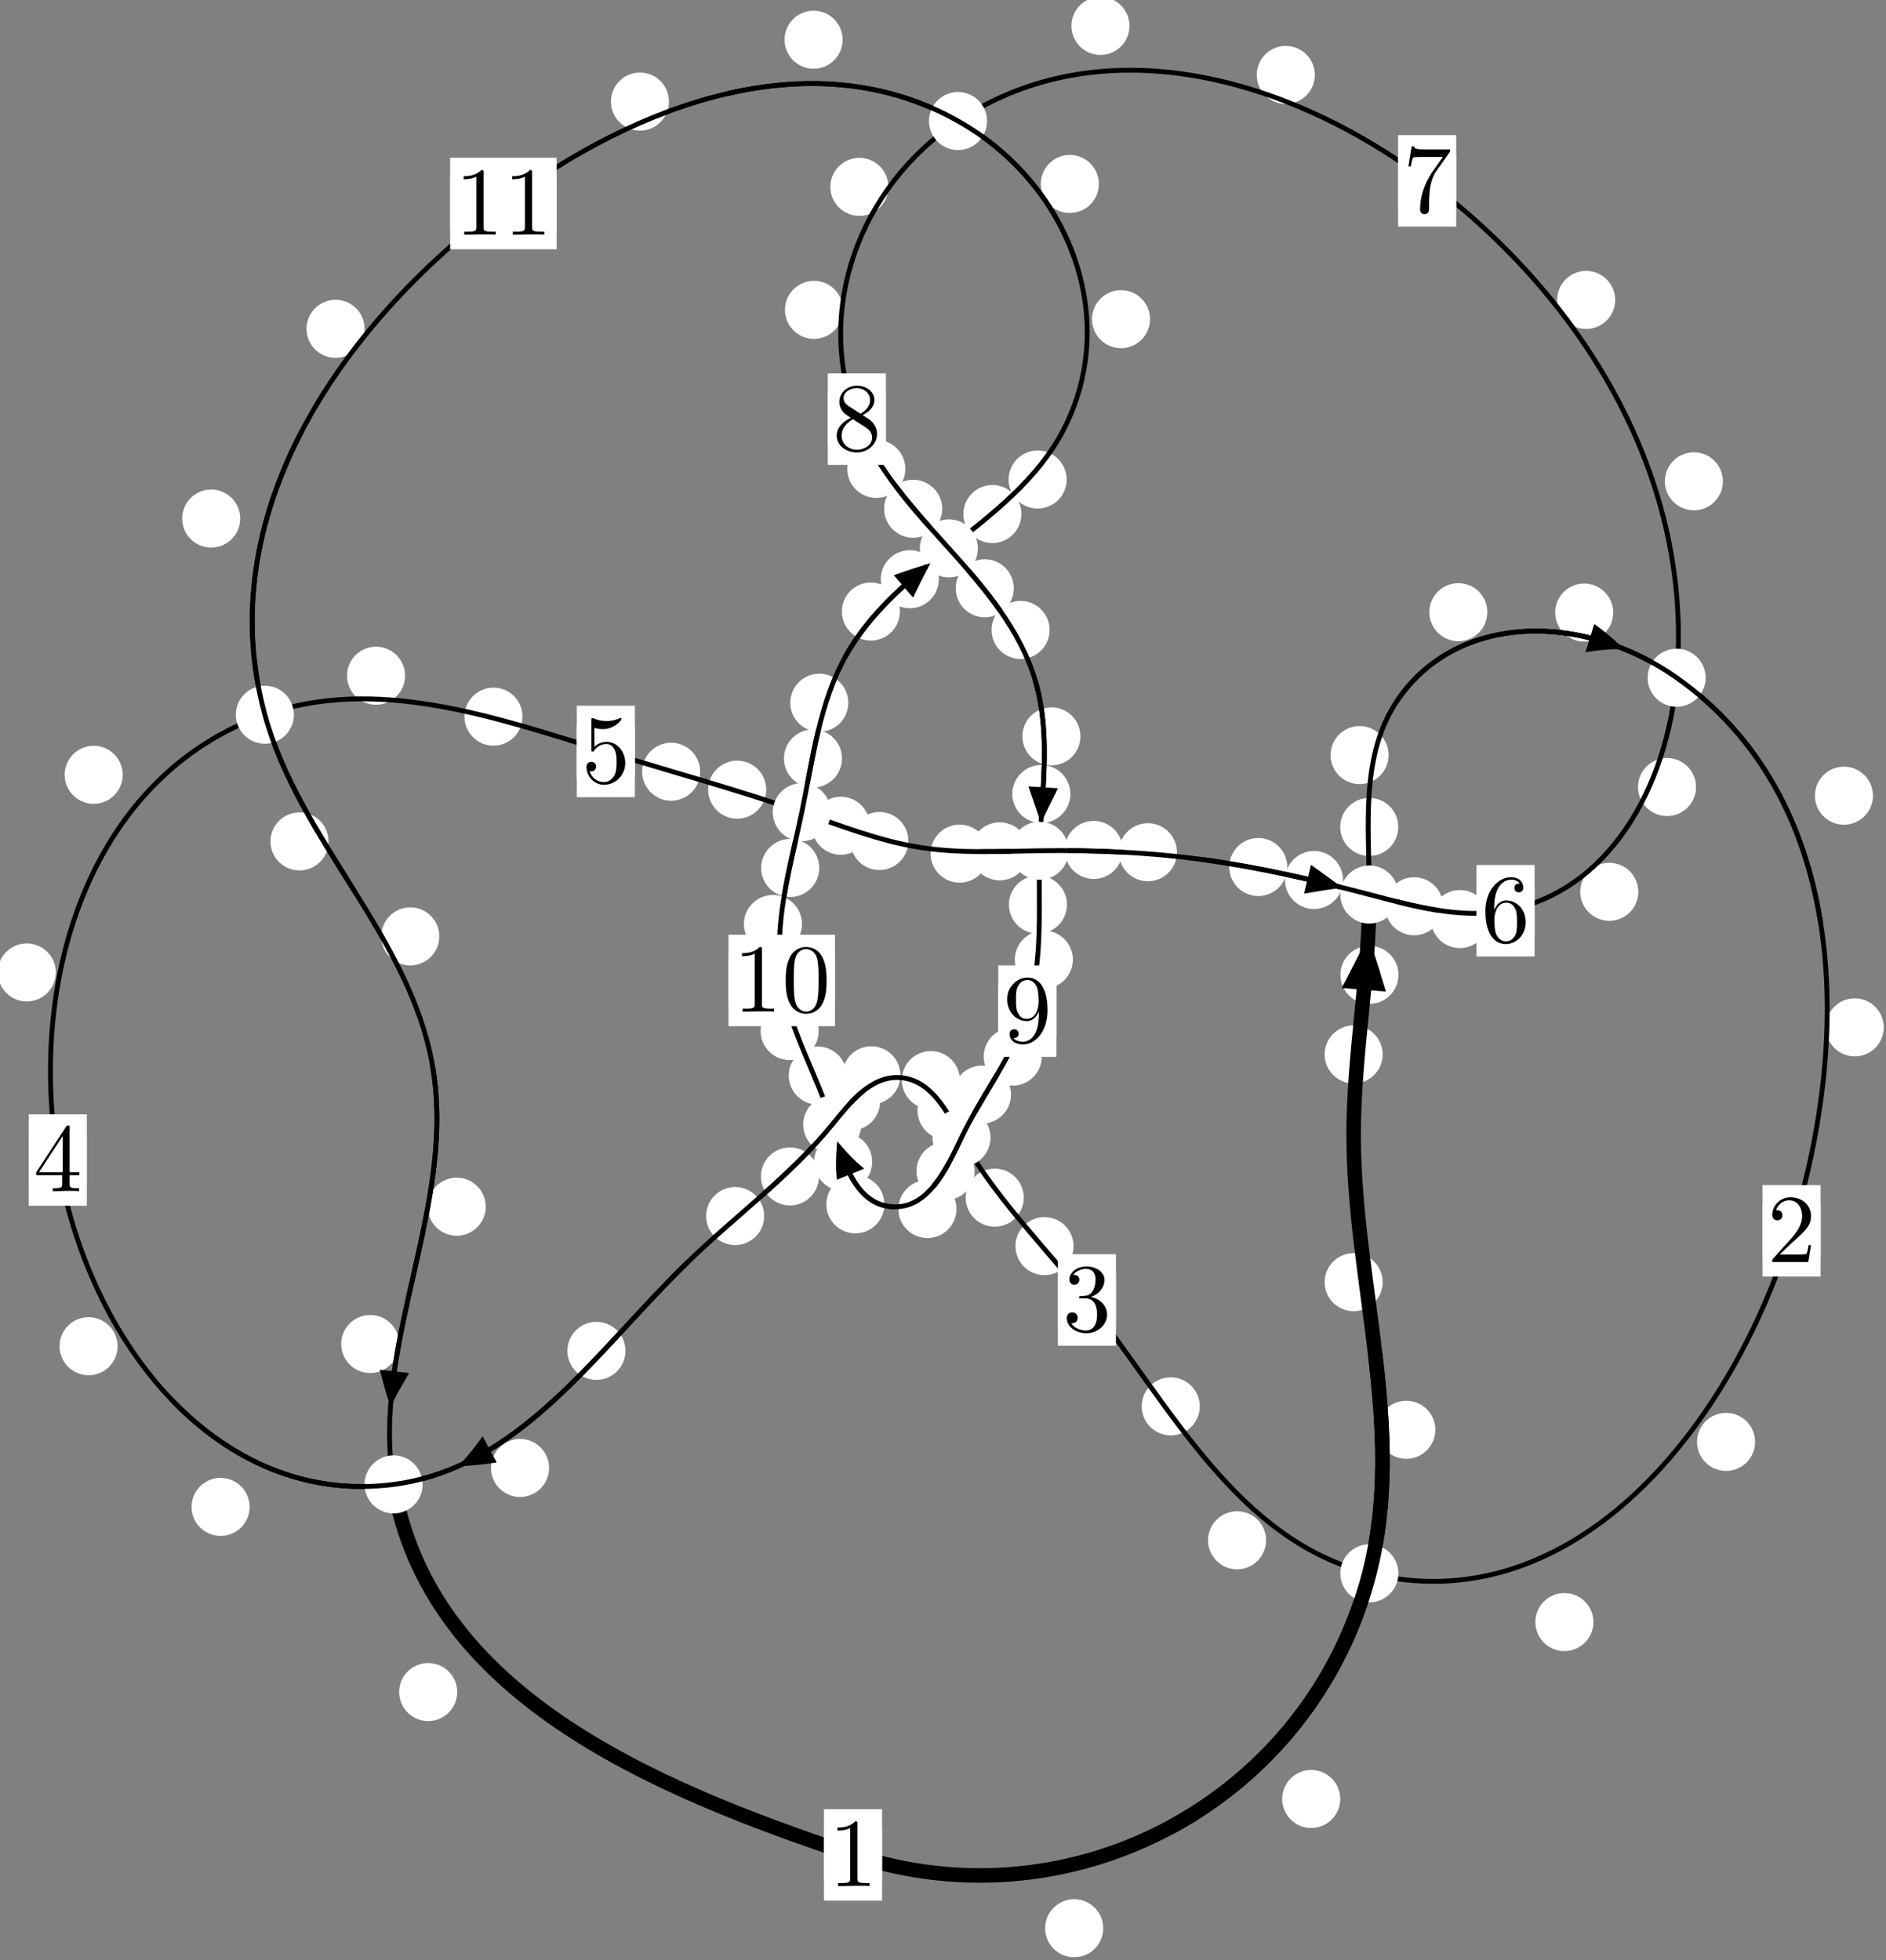 <?xml version="1.0"?>
<!-- Created by MetaPost 1.999 on 2021.07.06:0004 -->
<svg version="1.1" xmlns="http://www.w3.org/2000/svg" xmlns:xlink="http://www.w3.org/1999/xlink" width="194.201" height="201.85" viewBox="0 0 194.201 201.85">
<rect x="0" y="0" width="194.201" height="201.85" fill="#808080" stroke="none"/>
<!-- Original BoundingBox: -141.229645 -39.530258 52.970871 162.319595 -->
  <defs>
    <g transform="scale(0.01,0.01)" id="GLYPHcmr10_48">
      <path style="fill-rule: evenodd;" d="M460 -320C460 -400,455 -480,420 -554C374 -650,292 -666,250 -666C190 -666,117 -640,76 -547C44 -478,39 -400,39 -320C39 -245,43 -155,84 -79C127 2,200 22,249 22C303 22,379 1,423 -94C455 -163,460 -241,460 -320M249 -0C210 -0,151 -25,133 -121C122 -181,122 -273,122 -332C122 -396,122 -462,130 -516C149 -635,224 -644,249 -644C282 -644,348 -626,367 -527C377 -471,377 -395,377 -332C377 -257,377 -189,366 -125C351 -30,294 -0,249 -0"></path>
    </g>
    <g transform="scale(0.01,0.01)" id="GLYPHcmr10_49">
      <path style="fill-rule: evenodd;" d="M294 -640C294 -664,294 -666,271 -666C209 -602,121 -602,89 -602L89 -571C109 -571,168 -571,220 -597L220 -79C220 -43,217 -31,127 -31L95 -31L95 -0L257 -0L130 -3L217 -3L257 -3L297 -3L384 -3L419 -0L419 -31L387 -31C297 -31,294 -42,294 -79"></path>
    </g>
    <g transform="scale(0.01,0.01)" id="GLYPHcmr10_50">
      <path style="fill-rule: evenodd;" d="M127 -77L233 -180C389 -318,449 -372,449 -472C449 -586,359 -666,237 -666C124 -666,50 -574,50 -485C50 -429,100 -429,103 -429C120 -429,155 -441,155 -482C155 -508,137 -534,102 -534C94 -534,92 -534,89 -533C112 -598,166 -635,224 -635C315 -635,358 -554,358 -472C358 -392,308 -313,253 -251L61 -37C50 -26,50 -24,50 -0L421 -0L449 -174L424 -174C419 -144,412 -100,402 -85C395 -77,329 -77,307 -77"></path>
    </g>
    <g transform="scale(0.01,0.01)" id="GLYPHcmr10_51">
      <path style="fill-rule: evenodd;" d="M290 -352C372 -379,430 -449,430 -528C430 -610,342 -666,246 -666C145 -666,69 -606,69 -530C69 -497,91 -478,120 -478C151 -478,171 -500,171 -529C171 -579,124 -579,109 -579C140 -628,206 -641,242 -641C283 -641,338 -619,338 -529C338 -517,336 -459,310 -415C280 -367,246 -364,221 -363C213 -362,189 -360,182 -360C174 -359,167 -358,167 -348C167 -337,174 -337,191 -337L235 -337C317 -337,354 -269,354 -171C354 -35,285 -6,241 -6C198 -6,123 -23,88 -82C123 -77,154 -99,154 -137C154 -173,127 -193,98 -193C74 -193,42 -179,42 -135C42 -44,135 22,244 22C366 22,457 -69,457 -171C457 -253,394 -331,290 -352"></path>
    </g>
    <g transform="scale(0.01,0.01)" id="GLYPHcmr10_52">
      <path style="fill-rule: evenodd;" d="M294 -165L294 -78C294 -42,292 -31,218 -31L197 -31L197 -0L332 -0L238 -3L290 -3L332 -3L374 -3L427 -3L468 -0L468 -31L447 -31C373 -31,371 -42,371 -78L371 -165L471 -165L471 -196L371 -196L371 -651C371 -671,371 -677,355 -677C346 -677,343 -677,335 -665L28 -196L28 -165M300 -196L56 -196L300 -569"></path>
    </g>
    <g transform="scale(0.01,0.01)" id="GLYPHcmr10_53">
      <path style="fill-rule: evenodd;" d="M449 -201C449 -320,367 -420,259 -420C211 -420,168 -404,132 -369L132 -564C152 -558,185 -551,217 -551C340 -551,410 -642,410 -655C410 -661,407 -666,400 -666C399 -666,397 -666,392 -663C372 -654,323 -634,256 -634C216 -634,170 -641,123 -662C115 -665,113 -665,111 -665C101 -665,101 -657,101 -641L101 -345C101 -327,101 -319,115 -319C122 -319,124 -322,128 -328C139 -344,176 -398,257 -398C309 -398,334 -352,342 -334C358 -297,360 -258,360 -208C360 -173,360 -113,336 -71C312 -32,275 -6,229 -6C156 -6,99 -59,82 -118C85 -117,88 -116,99 -116C132 -116,149 -141,149 -165C149 -189,132 -214,99 -214C85 -214,50 -207,50 -161C50 -75,119 22,231 22C347 22,449 -74,449 -201"></path>
    </g>
    <g transform="scale(0.01,0.01)" id="GLYPHcmr10_54">
      <path style="fill-rule: evenodd;" d="M132 -328L132 -352C132 -605,256 -641,307 -641C331 -641,373 -635,395 -601C380 -601,340 -601,340 -556C340 -525,364 -510,386 -510C402 -510,432 -519,432 -558C432 -618,388 -666,305 -666C177 -666,42 -537,42 -316C42 -49,158 22,251 22C362 22,457 -72,457 -204C457 -331,368 -427,257 -427C189 -427,152 -376,132 -328M251 -6C188 -6,158 -66,152 -81C134 -128,134 -208,134 -226C134 -304,166 -404,256 -404C272 -404,318 -404,349 -342C367 -305,367 -254,367 -205C367 -157,367 -107,350 -71C320 -11,274 -6,251 -6"></path>
    </g>
    <g transform="scale(0.01,0.01)" id="GLYPHcmr10_55">
      <path style="fill-rule: evenodd;" d="M476 -609C485 -621,485 -623,485 -644L242 -644C120 -644,118 -657,114 -676L89 -676L56 -470L81 -470C84 -486,93 -549,106 -561C113 -567,191 -567,204 -567L411 -567C400 -551,321 -442,299 -409C209 -274,176 -135,176 -33C176 -23,176 22,222 22C268 22,268 -23,268 -33L268 -84C268 -139,271 -194,279 -248C283 -271,297 -357,341 -419"></path>
    </g>
    <g transform="scale(0.01,0.01)" id="GLYPHcmr10_56">
      <path style="fill-rule: evenodd;" d="M163 -457C117 -487,113 -521,113 -538C113 -599,178 -641,249 -641C322 -641,386 -589,386 -517C386 -460,347 -412,287 -377M309 -362C381 -399,430 -451,430 -517C430 -609,341 -666,250 -666C150 -666,69 -592,69 -499C69 -481,71 -436,113 -389C124 -377,161 -352,186 -335C128 -306,42 -250,42 -151C42 -45,144 22,249 22C362 22,457 -61,457 -168C457 -204,446 -249,408 -291C389 -312,373 -322,309 -362M209 -320L332 -242C360 -223,407 -193,407 -132C407 -58,332 -6,250 -6C164 -6,92 -68,92 -151C92 -209,124 -273,209 -320"></path>
    </g>
    <g transform="scale(0.01,0.01)" id="GLYPHcmr10_57">
      <path style="fill-rule: evenodd;" d="M367 -318L367 -286C367 -52,263 -6,205 -6C188 -6,134 -8,107 -42C151 -42,159 -71,159 -88C159 -119,135 -134,113 -134C97 -134,67 -125,67 -86C67 -19,121 22,206 22C335 22,457 -114,457 -329C457 -598,342 -666,253 -666C198 -666,149 -648,106 -603C65 -558,42 -516,42 -441C42 -316,130 -218,242 -218C303 -218,344 -260,367 -318M243 -241C227 -241,181 -241,150 -304C132 -341,132 -391,132 -440C132 -494,132 -541,153 -578C180 -628,218 -641,253 -641C299 -641,332 -607,349 -562C361 -530,365 -467,365 -421C365 -338,331 -241,243 -241"></path>
    </g>
  </defs>
  <path d="M113.597 198.542C113.597 197.749,113.282 196.989,112.721 196.428C112.161 195.868,111.401 195.553,110.608 195.553C109.815 195.553,109.055 195.868,108.495 196.428C107.934 196.989,107.619 197.749,107.619 198.542C107.619 199.334,107.934 200.094,108.495 200.655C109.055 201.215,109.815 201.53,110.608 201.53C111.401 201.53,112.161 201.215,112.721 200.655C113.282 200.094,113.597 199.334,113.597 198.542Z" style="fill: rgb(100%,100%,100%);stroke: none;"></path>
  <path d="M90.825 190.989C90.825 190.196,90.51 189.436,89.949 188.875C89.389 188.315,88.629 188,87.836 188C87.043 188,86.283 188.315,85.723 188.875C85.162 189.436,84.847 190.196,84.847 190.989C84.847 191.781,85.162 192.542,85.723 193.102C86.283 193.663,87.043 193.978,87.836 193.978C88.629 193.978,89.389 193.663,89.949 193.102C90.51 192.542,90.825 191.781,90.825 190.989Z" style="fill: rgb(100%,100%,100%);stroke: none;"></path>
  <path d="M147.797 147.218C147.797 146.425,147.482 145.665,146.921 145.105C146.361 144.544,145.601 144.229,144.808 144.229C144.015 144.229,143.255 144.544,142.695 145.105C142.134 145.665,141.819 146.425,141.819 147.218C141.819 148.011,142.134 148.771,142.695 149.331C143.255 149.892,144.015 150.207,144.808 150.207C145.601 150.207,146.361 149.892,146.921 149.331C147.482 148.771,147.797 148.011,147.797 147.218Z" style="fill: rgb(100%,100%,100%);stroke: none;"></path>
  <path d="M138.003 185.233C138.003 184.441,137.689 183.68,137.128 183.12C136.568 182.559,135.807 182.245,135.015 182.245C134.222 182.245,133.462 182.559,132.901 183.12C132.341 183.68,132.026 184.441,132.026 185.233C132.026 186.026,132.341 186.786,132.901 187.347C133.462 187.907,134.222 188.222,135.015 188.222C135.807 188.222,136.568 187.907,137.128 187.347C137.689 186.786,138.003 186.026,138.003 185.233Z" style="fill: rgb(100%,100%,100%);stroke: none;"></path>
  <path d="M142.372 108.57C142.372 107.778,142.057 107.018,141.496 106.457C140.936 105.897,140.176 105.582,139.383 105.582C138.59 105.582,137.83 105.897,137.27 106.457C136.709 107.018,136.394 107.778,136.394 108.57C136.394 109.363,136.709 110.123,137.27 110.684C137.83 111.244,138.59 111.559,139.383 111.559C140.176 111.559,140.936 111.244,141.496 110.684C142.057 110.123,142.372 109.363,142.372 108.57Z" style="fill: rgb(100%,100%,100%);stroke: none;"></path>
  <path d="M142.374 132.02C142.374 131.228,142.059 130.468,141.499 129.907C140.938 129.347,140.178 129.032,139.385 129.032C138.593 129.032,137.832 129.347,137.272 129.907C136.711 130.468,136.397 131.228,136.397 132.02C136.397 132.813,136.711 133.573,137.272 134.134C137.832 134.694,138.593 135.009,139.385 135.009C140.178 135.009,140.938 134.694,141.499 134.134C142.059 133.573,142.374 132.813,142.374 132.02Z" style="fill: rgb(100%,100%,100%);stroke: none;"></path>
  <path d="M143.981 85.146C143.981 84.354,143.666 83.593,143.105 83.033C142.545 82.472,141.785 82.158,140.992 82.158C140.199 82.158,139.439 82.472,138.879 83.033C138.318 83.593,138.003 84.354,138.003 85.146C138.003 85.939,138.318 86.699,138.879 87.26C139.439 87.82,140.199 88.135,140.992 88.135C141.785 88.135,142.545 87.82,143.105 87.26C143.666 86.699,143.981 85.939,143.981 85.146Z" style="fill: rgb(100%,100%,100%);stroke: none;"></path>
  <path d="M143.998 100.378C143.998 99.585,143.683 98.825,143.123 98.264C142.562 97.704,141.802 97.389,141.009 97.389C140.217 97.389,139.457 97.704,138.896 98.264C138.336 98.825,138.021 99.585,138.021 100.378C138.021 101.17,138.336 101.931,138.896 102.491C139.457 103.052,140.217 103.367,141.009 103.367C141.802 103.367,142.562 103.052,143.123 102.491C143.683 101.931,143.998 101.17,143.998 100.378Z" style="fill: rgb(100%,100%,100%);stroke: none;"></path>
  <path d="M153.154 63.033C153.154 62.24,152.839 61.48,152.279 60.919C151.718 60.359,150.958 60.044,150.165 60.044C149.373 60.044,148.613 60.359,148.052 60.919C147.492 61.48,147.177 62.24,147.177 63.033C147.177 63.825,147.492 64.585,148.052 65.146C148.613 65.706,149.373 66.021,150.165 66.021C150.958 66.021,151.718 65.706,152.279 65.146C152.839 64.585,153.154 63.825,153.154 63.033Z" style="fill: rgb(100%,100%,100%);stroke: none;"></path>
  <path d="M142.985 77.746C142.985 76.954,142.67 76.194,142.11 75.633C141.549 75.073,140.789 74.758,139.996 74.758C139.204 74.758,138.443 75.073,137.883 75.633C137.322 76.194,137.008 76.954,137.008 77.746C137.008 78.539,137.322 79.299,137.883 79.86C138.443 80.42,139.204 80.735,139.996 80.735C140.789 80.735,141.549 80.42,142.11 79.86C142.67 79.299,142.985 78.539,142.985 77.746Z" style="fill: rgb(100%,100%,100%);stroke: none;"></path>
  <path d="M192.858 81.93C192.858 81.138,192.543 80.377,191.983 79.817C191.422 79.256,190.662 78.941,189.869 78.941C189.077 78.941,188.316 79.256,187.756 79.817C187.196 80.377,186.881 81.138,186.881 81.93C186.881 82.723,187.196 83.483,187.756 84.044C188.316 84.604,189.077 84.919,189.869 84.919C190.662 84.919,191.422 84.604,191.983 84.044C192.543 83.483,192.858 82.723,192.858 81.93Z" style="fill: rgb(100%,100%,100%);stroke: none;"></path>
  <path d="M166.112 63.072C166.112 62.28,165.798 61.519,165.237 60.959C164.677 60.398,163.916 60.083,163.124 60.083C162.331 60.083,161.571 60.398,161.01 60.959C160.45 61.519,160.135 62.28,160.135 63.072C160.135 63.865,160.45 64.625,161.01 65.186C161.571 65.746,162.331 66.061,163.124 66.061C163.916 66.061,164.677 65.746,165.237 65.186C165.798 64.625,166.112 63.865,166.112 63.072Z" style="fill: rgb(100%,100%,100%);stroke: none;"></path>
  <path d="M180.721 148.467C180.721 147.674,180.406 146.914,179.845 146.354C179.285 145.793,178.525 145.478,177.732 145.478C176.939 145.478,176.179 145.793,175.619 146.354C175.058 146.914,174.743 147.674,174.743 148.467C174.743 149.26,175.058 150.02,175.619 150.58C176.179 151.141,176.939 151.456,177.732 151.456C178.525 151.456,179.285 151.141,179.845 150.58C180.406 150.02,180.721 149.26,180.721 148.467Z" style="fill: rgb(100%,100%,100%);stroke: none;"></path>
  <path d="M193.971 105.782C193.971 104.99,193.656 104.23,193.095 103.669C192.535 103.109,191.775 102.794,190.982 102.794C190.189 102.794,189.429 103.109,188.869 103.669C188.308 104.23,187.993 104.99,187.993 105.782C187.993 106.575,188.308 107.335,188.869 107.896C189.429 108.456,190.189 108.771,190.982 108.771C191.775 108.771,192.535 108.456,193.095 107.896C193.656 107.335,193.971 106.575,193.971 105.782Z" style="fill: rgb(100%,100%,100%);stroke: none;"></path>
  <path d="M130.37 158.597C130.37 157.804,130.055 157.044,129.495 156.483C128.934 155.923,128.174 155.608,127.381 155.608C126.589 155.608,125.829 155.923,125.268 156.483C124.708 157.044,124.393 157.804,124.393 158.597C124.393 159.389,124.708 160.15,125.268 160.71C125.829 161.271,126.589 161.586,127.381 161.586C128.174 161.586,128.934 161.271,129.495 160.71C130.055 160.15,130.37 159.389,130.37 158.597Z" style="fill: rgb(100%,100%,100%);stroke: none;"></path>
  <path d="M164.073 167.019C164.073 166.226,163.758 165.466,163.198 164.906C162.637 164.345,161.877 164.03,161.084 164.03C160.292 164.03,159.531 164.345,158.971 164.906C158.411 165.466,158.096 166.226,158.096 167.019C158.096 167.812,158.411 168.572,158.971 169.132C159.531 169.693,160.292 170.008,161.084 170.008C161.877 170.008,162.637 169.693,163.198 169.132C163.758 168.572,164.073 167.812,164.073 167.019Z" style="fill: rgb(100%,100%,100%);stroke: none;"></path>
  <path d="M110.54 128.308C110.54 127.515,110.225 126.755,109.665 126.195C109.104 125.634,108.344 125.319,107.552 125.319C106.759 125.319,105.999 125.634,105.438 126.195C104.878 126.755,104.563 127.515,104.563 128.308C104.563 129.101,104.878 129.861,105.438 130.421C105.999 130.982,106.759 131.297,107.552 131.297C108.344 131.297,109.104 130.982,109.665 130.421C110.225 129.861,110.54 129.101,110.54 128.308Z" style="fill: rgb(100%,100%,100%);stroke: none;"></path>
  <path d="M123.54 144.807C123.54 144.014,123.225 143.254,122.664 142.694C122.104 142.133,121.344 141.818,120.551 141.818C119.758 141.818,118.998 142.133,118.438 142.694C117.877 143.254,117.562 144.014,117.562 144.807C117.562 145.6,117.877 146.36,118.438 146.92C118.998 147.481,119.758 147.796,120.551 147.796C121.344 147.796,122.104 147.481,122.664 146.92C123.225 146.36,123.54 145.6,123.54 144.807Z" style="fill: rgb(100%,100%,100%);stroke: none;"></path>
  <path d="M100.456 114.358C100.456 113.566,100.141 112.806,99.581 112.245C99.02 111.685,98.26 111.37,97.467 111.37C96.675 111.37,95.915 111.685,95.354 112.245C94.794 112.806,94.479 113.566,94.479 114.358C94.479 115.151,94.794 115.911,95.354 116.472C95.915 117.032,96.675 117.347,97.467 117.347C98.26 117.347,99.02 117.032,99.581 116.472C100.141 115.911,100.456 115.151,100.456 114.358Z" style="fill: rgb(100%,100%,100%);stroke: none;"></path>
  <path d="M105.415 123.318C105.415 122.525,105.1 121.765,104.539 121.205C103.979 120.644,103.219 120.329,102.426 120.329C101.633 120.329,100.873 120.644,100.313 121.205C99.752 121.765,99.437 122.525,99.437 123.318C99.437 124.111,99.752 124.871,100.313 125.432C100.873 125.992,101.633 126.307,102.426 126.307C103.219 126.307,103.979 125.992,104.539 125.432C105.1 124.871,105.415 124.111,105.415 123.318Z" style="fill: rgb(100%,100%,100%);stroke: none;"></path>
  <path d="M92.713 110.72C92.713 109.928,92.398 109.167,91.838 108.607C91.277 108.047,90.517 107.732,89.724 107.732C88.932 107.732,88.172 108.047,87.611 108.607C87.051 109.167,86.736 109.928,86.736 110.72C86.736 111.513,87.051 112.273,87.611 112.834C88.172 113.394,88.932 113.709,89.724 113.709C90.517 113.709,91.277 113.394,91.838 112.834C92.398 112.273,92.713 111.513,92.713 110.72Z" style="fill: rgb(100%,100%,100%);stroke: none;"></path>
  <path d="M98.839 111.214C98.839 110.421,98.524 109.661,97.963 109.101C97.403 108.54,96.643 108.225,95.85 108.225C95.057 108.225,94.297 108.54,93.737 109.101C93.176 109.661,92.861 110.421,92.861 111.214C92.861 112.007,93.176 112.767,93.737 113.327C94.297 113.888,95.057 114.203,95.85 114.203C96.643 114.203,97.403 113.888,97.963 113.327C98.524 112.767,98.839 112.007,98.839 111.214Z" style="fill: rgb(100%,100%,100%);stroke: none;"></path>
  <path d="M84.33 121.132C84.33 120.34,84.015 119.579,83.454 119.019C82.894 118.458,82.134 118.143,81.341 118.143C80.548 118.143,79.788 118.458,79.228 119.019C78.667 119.579,78.352 120.34,78.352 121.132C78.352 121.925,78.667 122.685,79.228 123.246C79.788 123.806,80.548 124.121,81.341 124.121C82.134 124.121,82.894 123.806,83.454 123.246C84.015 122.685,84.33 121.925,84.33 121.132Z" style="fill: rgb(100%,100%,100%);stroke: none;"></path>
  <path d="M90.622 113.411C90.622 112.619,90.307 111.858,89.747 111.298C89.186 110.737,88.426 110.423,87.633 110.423C86.841 110.423,86.081 110.737,85.52 111.298C84.96 111.858,84.645 112.619,84.645 113.411C84.645 114.204,84.96 114.964,85.52 115.525C86.081 116.085,86.841 116.4,87.633 116.4C88.426 116.4,89.186 116.085,89.747 115.525C90.307 114.964,90.622 114.204,90.622 113.411Z" style="fill: rgb(100%,100%,100%);stroke: none;"></path>
  <path d="M64.403 139.094C64.403 138.301,64.088 137.541,63.527 136.98C62.967 136.42,62.207 136.105,61.414 136.105C60.621 136.105,59.861 136.42,59.301 136.98C58.74 137.541,58.425 138.301,58.425 139.094C58.425 139.886,58.74 140.646,59.301 141.207C59.861 141.767,60.621 142.082,61.414 142.082C62.207 142.082,62.967 141.767,63.527 141.207C64.088 140.646,64.403 139.886,64.403 139.094Z" style="fill: rgb(100%,100%,100%);stroke: none;"></path>
  <path d="M78.688 125.211C78.688 124.419,78.373 123.659,77.813 123.098C77.252 122.538,76.492 122.223,75.699 122.223C74.907 122.223,74.146 122.538,73.586 123.098C73.025 123.659,72.711 124.419,72.711 125.211C72.711 126.004,73.025 126.764,73.586 127.325C74.146 127.885,74.907 128.2,75.699 128.2C76.492 128.2,77.252 127.885,77.813 127.325C78.373 126.764,78.688 126.004,78.688 125.211Z" style="fill: rgb(100%,100%,100%);stroke: none;"></path>
  <path d="M25.702 155.16C25.702 154.368,25.387 153.608,24.827 153.047C24.266 152.487,23.506 152.172,22.714 152.172C21.921 152.172,21.161 152.487,20.6 153.047C20.04 153.608,19.725 154.368,19.725 155.16C19.725 155.953,20.04 156.713,20.6 157.274C21.161 157.834,21.921 158.149,22.714 158.149C23.506 158.149,24.266 157.834,24.827 157.274C25.387 156.713,25.702 155.953,25.702 155.16Z" style="fill: rgb(100%,100%,100%);stroke: none;"></path>
  <path d="M56.538 151.152C56.538 150.36,56.224 149.599,55.663 149.039C55.103 148.478,54.342 148.164,53.55 148.164C52.757 148.164,51.997 148.478,51.436 149.039C50.876 149.599,50.561 150.36,50.561 151.152C50.561 151.945,50.876 152.705,51.436 153.266C51.997 153.826,52.757 154.141,53.55 154.141C54.342 154.141,55.103 153.826,55.663 153.266C56.224 152.705,56.538 151.945,56.538 151.152Z" style="fill: rgb(100%,100%,100%);stroke: none;"></path>
  <path d="M5.748 100.13C5.748 99.337,5.433 98.577,4.872 98.016C4.312 97.456,3.552 97.141,2.759 97.141C1.966 97.141,1.206 97.456,0.646 98.016C0.085 98.577,-0.23 99.337,-0.23 100.13C-0.23 100.922,0.085 101.682,0.646 102.243C1.206 102.803,1.966 103.118,2.759 103.118C3.552 103.118,4.312 102.803,4.872 102.243C5.433 101.682,5.748 100.922,5.748 100.13Z" style="fill: rgb(100%,100%,100%);stroke: none;"></path>
  <path d="M12.109 138.616C12.109 137.823,11.794 137.063,11.233 136.503C10.673 135.942,9.913 135.627,9.12 135.627C8.327 135.627,7.567 135.942,7.007 136.503C6.446 137.063,6.131 137.823,6.131 138.616C6.131 139.409,6.446 140.169,7.007 140.729C7.567 141.29,8.327 141.605,9.12 141.605C9.913 141.605,10.673 141.29,11.233 140.729C11.794 140.169,12.109 139.409,12.109 138.616Z" style="fill: rgb(100%,100%,100%);stroke: none;"></path>
  <path d="M41.709 69.576C41.709 68.783,41.394 68.023,40.834 67.463C40.273 66.902,39.513 66.587,38.721 66.587C37.928 66.587,37.168 66.902,36.607 67.463C36.047 68.023,35.732 68.783,35.732 69.576C35.732 70.369,36.047 71.129,36.607 71.689C37.168 72.25,37.928 72.565,38.721 72.565C39.513 72.565,40.273 72.25,40.834 71.689C41.394 71.129,41.709 70.369,41.709 69.576Z" style="fill: rgb(100%,100%,100%);stroke: none;"></path>
  <path d="M12.633 79.778C12.633 78.985,12.318 78.225,11.758 77.665C11.197 77.104,10.437 76.789,9.645 76.789C8.852 76.789,8.092 77.104,7.531 77.665C6.971 78.225,6.656 78.985,6.656 79.778C6.656 80.571,6.971 81.331,7.531 81.891C8.092 82.452,8.852 82.767,9.645 82.767C10.437 82.767,11.197 82.452,11.758 81.891C12.318 81.331,12.633 80.571,12.633 79.778Z" style="fill: rgb(100%,100%,100%);stroke: none;"></path>
  <path d="M72.096 79.46C72.096 78.668,71.781 77.908,71.221 77.347C70.66 76.787,69.9 76.472,69.108 76.472C68.315 76.472,67.555 76.787,66.994 77.347C66.434 77.908,66.119 78.668,66.119 79.46C66.119 80.253,66.434 81.013,66.994 81.574C67.555 82.134,68.315 82.449,69.108 82.449C69.9 82.449,70.66 82.134,71.221 81.574C71.781 81.013,72.096 80.253,72.096 79.46Z" style="fill: rgb(100%,100%,100%);stroke: none;"></path>
  <path d="M53.801 73.79C53.801 72.997,53.486 72.237,52.926 71.677C52.365 71.116,51.605 70.801,50.812 70.801C50.02 70.801,49.26 71.116,48.699 71.677C48.139 72.237,47.824 72.997,47.824 73.79C47.824 74.583,48.139 75.343,48.699 75.903C49.26 76.464,50.02 76.779,50.812 76.779C51.605 76.779,52.365 76.464,52.926 75.903C53.486 75.343,53.801 74.583,53.801 73.79Z" style="fill: rgb(100%,100%,100%);stroke: none;"></path>
  <path d="M89.562 85.025C89.562 84.232,89.247 83.472,88.687 82.912C88.126 82.351,87.366 82.036,86.573 82.036C85.781 82.036,85.021 82.351,84.46 82.912C83.9 83.472,83.585 84.232,83.585 85.025C83.585 85.818,83.9 86.578,84.46 87.138C85.021 87.699,85.781 88.014,86.573 88.014C87.366 88.014,88.126 87.699,88.687 87.138C89.247 86.578,89.562 85.818,89.562 85.025Z" style="fill: rgb(100%,100%,100%);stroke: none;"></path>
  <path d="M78.898 81.311C78.898 80.519,78.583 79.758,78.022 79.198C77.462 78.637,76.702 78.322,75.909 78.322C75.116 78.322,74.356 78.637,73.796 79.198C73.235 79.758,72.92 80.519,72.92 81.311C72.92 82.104,73.235 82.864,73.796 83.425C74.356 83.985,75.116 84.3,75.909 84.3C76.702 84.3,77.462 83.985,78.022 83.425C78.583 82.864,78.898 82.104,78.898 81.311Z" style="fill: rgb(100%,100%,100%);stroke: none;"></path>
  <path d="M101.802 87.896C101.802 87.103,101.487 86.343,100.926 85.782C100.366 85.222,99.606 84.907,98.813 84.907C98.02 84.907,97.26 85.222,96.7 85.782C96.139 86.343,95.824 87.103,95.824 87.896C95.824 88.688,96.139 89.448,96.7 90.009C97.26 90.569,98.02 90.884,98.813 90.884C99.606 90.884,100.366 90.569,100.926 90.009C101.487 89.448,101.802 88.688,101.802 87.896Z" style="fill: rgb(100%,100%,100%);stroke: none;"></path>
  <path d="M93.54 86.596C93.54 85.803,93.225 85.043,92.665 84.483C92.104 83.922,91.344 83.607,90.551 83.607C89.759 83.607,88.999 83.922,88.438 84.483C87.878 85.043,87.563 85.803,87.563 86.596C87.563 87.389,87.878 88.149,88.438 88.709C88.999 89.27,89.759 89.585,90.551 89.585C91.344 89.585,92.104 89.27,92.665 88.709C93.225 88.149,93.54 87.389,93.54 86.596Z" style="fill: rgb(100%,100%,100%);stroke: none;"></path>
  <path d="M115.61 87.514C115.61 86.721,115.295 85.961,114.734 85.401C114.174 84.84,113.414 84.525,112.621 84.525C111.828 84.525,111.068 84.84,110.508 85.401C109.947 85.961,109.632 86.721,109.632 87.514C109.632 88.307,109.947 89.067,110.508 89.627C111.068 90.188,111.828 90.503,112.621 90.503C113.414 90.503,114.174 90.188,114.734 89.627C115.295 89.067,115.61 88.307,115.61 87.514Z" style="fill: rgb(100%,100%,100%);stroke: none;"></path>
  <path d="M105.928 87.66C105.928 86.868,105.613 86.108,105.053 85.547C104.492 84.987,103.732 84.672,102.939 84.672C102.147 84.672,101.387 84.987,100.826 85.547C100.266 86.108,99.951 86.868,99.951 87.66C99.951 88.453,100.266 89.213,100.826 89.774C101.387 90.334,102.147 90.649,102.939 90.649C103.732 90.649,104.492 90.334,105.053 89.774C105.613 89.213,105.928 88.453,105.928 87.66Z" style="fill: rgb(100%,100%,100%);stroke: none;"></path>
  <path d="M132.552 89.274C132.552 88.481,132.237 87.721,131.676 87.16C131.116 86.6,130.356 86.285,129.563 86.285C128.77 86.285,128.01 86.6,127.45 87.16C126.889 87.721,126.574 88.481,126.574 89.274C126.574 90.066,126.889 90.826,127.45 91.387C128.01 91.947,128.77 92.262,129.563 92.262C130.356 92.262,131.116 91.947,131.676 91.387C132.237 90.826,132.552 90.066,132.552 89.274Z" style="fill: rgb(100%,100%,100%);stroke: none;"></path>
  <path d="M121.189 87.752C121.189 86.959,120.874 86.199,120.313 85.639C119.753 85.078,118.993 84.763,118.2 84.763C117.407 84.763,116.647 85.078,116.087 85.639C115.526 86.199,115.211 86.959,115.211 87.752C115.211 88.545,115.526 89.305,116.087 89.865C116.647 90.426,117.407 90.741,118.2 90.741C118.993 90.741,119.753 90.426,120.313 89.865C120.874 89.305,121.189 88.545,121.189 87.752Z" style="fill: rgb(100%,100%,100%);stroke: none;"></path>
  <path d="M148.598 93.316C148.598 92.523,148.284 91.763,147.723 91.202C147.163 90.642,146.402 90.327,145.61 90.327C144.817 90.327,144.057 90.642,143.496 91.202C142.936 91.763,142.621 92.523,142.621 93.316C142.621 94.108,142.936 94.869,143.496 95.429C144.057 95.989,144.817 96.304,145.61 96.304C146.402 96.304,147.163 95.989,147.723 95.429C148.284 94.869,148.598 94.108,148.598 93.316Z" style="fill: rgb(100%,100%,100%);stroke: none;"></path>
  <path d="M138.294 90.611C138.294 89.818,137.979 89.058,137.418 88.497C136.858 87.937,136.098 87.622,135.305 87.622C134.512 87.622,133.752 87.937,133.192 88.497C132.631 89.058,132.316 89.818,132.316 90.611C132.316 91.403,132.631 92.163,133.192 92.724C133.752 93.284,134.512 93.599,135.305 93.599C136.098 93.599,136.858 93.284,137.418 92.724C137.979 92.163,138.294 91.403,138.294 90.611Z" style="fill: rgb(100%,100%,100%);stroke: none;"></path>
  <path d="M168.697 91.827C168.697 91.034,168.382 90.274,167.821 89.714C167.261 89.153,166.501 88.838,165.708 88.838C164.915 88.838,164.155 89.153,163.595 89.714C163.034 90.274,162.719 91.034,162.719 91.827C162.719 92.62,163.034 93.38,163.595 93.94C164.155 94.501,164.915 94.816,165.708 94.816C166.501 94.816,167.261 94.501,167.821 93.94C168.382 93.38,168.697 92.62,168.697 91.827Z" style="fill: rgb(100%,100%,100%);stroke: none;"></path>
  <path d="M153.312 94.632C153.312 93.839,152.997 93.079,152.437 92.519C151.876 91.958,151.116 91.643,150.323 91.643C149.531 91.643,148.771 91.958,148.21 92.519C147.65 93.079,147.335 93.839,147.335 94.632C147.335 95.425,147.65 96.185,148.21 96.745C148.771 97.306,149.531 97.621,150.323 97.621C151.116 97.621,151.876 97.306,152.437 96.745C152.997 96.185,153.312 95.425,153.312 94.632Z" style="fill: rgb(100%,100%,100%);stroke: none;"></path>
  <path d="M177.409 49.559C177.409 48.766,177.094 48.006,176.534 47.445C175.973 46.885,175.213 46.57,174.421 46.57C173.628 46.57,172.868 46.885,172.307 47.445C171.747 48.006,171.432 48.766,171.432 49.559C171.432 50.351,171.747 51.111,172.307 51.672C172.868 52.232,173.628 52.547,174.421 52.547C175.213 52.547,175.973 52.232,176.534 51.672C177.094 51.111,177.409 50.351,177.409 49.559Z" style="fill: rgb(100%,100%,100%);stroke: none;"></path>
  <path d="M174.642 81.038C174.642 80.245,174.327 79.485,173.767 78.925C173.206 78.364,172.446 78.049,171.653 78.049C170.861 78.049,170.1 78.364,169.54 78.925C168.979 79.485,168.664 80.245,168.664 81.038C168.664 81.831,168.979 82.591,169.54 83.151C170.1 83.712,170.861 84.027,171.653 84.027C172.446 84.027,173.206 83.712,173.767 83.151C174.327 82.591,174.642 81.831,174.642 81.038Z" style="fill: rgb(100%,100%,100%);stroke: none;"></path>
  <path d="M135.386 7.716C135.386 6.923,135.071 6.163,134.511 5.602C133.95 5.042,133.19 4.727,132.397 4.727C131.605 4.727,130.844 5.042,130.284 5.602C129.723 6.163,129.408 6.923,129.408 7.716C129.408 8.508,129.723 9.268,130.284 9.829C130.844 10.389,131.605 10.704,132.397 10.704C133.19 10.704,133.95 10.389,134.511 9.829C135.071 9.268,135.386 8.508,135.386 7.716Z" style="fill: rgb(100%,100%,100%);stroke: none;"></path>
  <path d="M166.313 30.883C166.313 30.09,165.998 29.33,165.438 28.769C164.877 28.209,164.117 27.894,163.325 27.894C162.532 27.894,161.772 28.209,161.211 28.769C160.651 29.33,160.336 30.09,160.336 30.883C160.336 31.675,160.651 32.436,161.211 32.996C161.772 33.556,162.532 33.871,163.325 33.871C164.117 33.871,164.877 33.556,165.438 32.996C165.998 32.436,166.313 31.675,166.313 30.883Z" style="fill: rgb(100%,100%,100%);stroke: none;"></path>
  <path d="M91.478 19.243C91.478 18.45,91.163 17.69,90.603 17.129C90.042 16.569,89.282 16.254,88.489 16.254C87.697 16.254,86.937 16.569,86.376 17.129C85.816 17.69,85.501 18.45,85.501 19.243C85.501 20.035,85.816 20.795,86.376 21.356C86.937 21.916,87.697 22.231,88.489 22.231C89.282 22.231,90.042 21.916,90.603 21.356C91.163 20.795,91.478 20.035,91.478 19.243Z" style="fill: rgb(100%,100%,100%);stroke: none;"></path>
  <path d="M116.302 2.669C116.302 1.876,115.987 1.116,115.427 0.556C114.866 -0.005,114.106 -0.32,113.314 -0.32C112.521 -0.32,111.761 -0.005,111.2 0.556C110.64 1.116,110.325 1.876,110.325 2.669C110.325 3.462,110.64 4.222,111.2 4.782C111.761 5.343,112.521 5.658,113.314 5.658C114.106 5.658,114.866 5.343,115.427 4.782C115.987 4.222,116.302 3.462,116.302 2.669Z" style="fill: rgb(100%,100%,100%);stroke: none;"></path>
  <path d="M93.223 48.282C93.223 47.489,92.908 46.729,92.347 46.168C91.787 45.608,91.027 45.293,90.234 45.293C89.441 45.293,88.681 45.608,88.121 46.168C87.56 46.729,87.245 47.489,87.245 48.282C87.245 49.074,87.56 49.835,88.121 50.395C88.681 50.956,89.441 51.27,90.234 51.27C91.027 51.27,91.787 50.956,92.347 50.395C92.908 49.835,93.223 49.074,93.223 48.282Z" style="fill: rgb(100%,100%,100%);stroke: none;"></path>
  <path d="M86.804 31.905C86.804 31.113,86.489 30.353,85.928 29.792C85.368 29.232,84.608 28.917,83.815 28.917C83.022 28.917,82.262 29.232,81.702 29.792C81.141 30.353,80.826 31.113,80.826 31.905C80.826 32.698,81.141 33.458,81.702 34.019C82.262 34.579,83.022 34.894,83.815 34.894C84.608 34.894,85.368 34.579,85.928 34.019C86.489 33.458,86.804 32.698,86.804 31.905Z" style="fill: rgb(100%,100%,100%);stroke: none;"></path>
  <path d="M104.389 60.574C104.389 59.781,104.074 59.021,103.514 58.46C102.953 57.9,102.193 57.585,101.4 57.585C100.608 57.585,99.847 57.9,99.287 58.46C98.726 59.021,98.411 59.781,98.411 60.574C98.411 61.366,98.726 62.126,99.287 62.687C99.847 63.247,100.608 63.562,101.4 63.562C102.193 63.562,102.953 63.247,103.514 62.687C104.074 62.126,104.389 61.366,104.389 60.574Z" style="fill: rgb(100%,100%,100%);stroke: none;"></path>
  <path d="M97.018 52.387C97.018 51.595,96.703 50.834,96.142 50.274C95.582 49.714,94.822 49.399,94.029 49.399C93.236 49.399,92.476 49.714,91.916 50.274C91.355 50.834,91.04 51.595,91.04 52.387C91.04 53.18,91.355 53.94,91.916 54.501C92.476 55.061,93.236 55.376,94.029 55.376C94.822 55.376,95.582 55.061,96.142 54.501C96.703 53.94,97.018 53.18,97.018 52.387Z" style="fill: rgb(100%,100%,100%);stroke: none;"></path>
  <path d="M111.254 75.817C111.254 75.025,110.939 74.265,110.378 73.704C109.818 73.144,109.058 72.829,108.265 72.829C107.472 72.829,106.712 73.144,106.152 73.704C105.591 74.265,105.276 75.025,105.276 75.817C105.276 76.61,105.591 77.37,106.152 77.931C106.712 78.491,107.472 78.806,108.265 78.806C109.058 78.806,109.818 78.491,110.378 77.931C110.939 77.37,111.254 76.61,111.254 75.817Z" style="fill: rgb(100%,100%,100%);stroke: none;"></path>
  <path d="M108.079 64.863C108.079 64.07,107.764 63.31,107.204 62.75C106.643 62.189,105.883 61.874,105.091 61.874C104.298 61.874,103.538 62.189,102.977 62.75C102.417 63.31,102.102 64.07,102.102 64.863C102.102 65.656,102.417 66.416,102.977 66.976C103.538 67.537,104.298 67.852,105.091 67.852C105.883 67.852,106.643 67.537,107.204 66.976C107.764 66.416,108.079 65.656,108.079 64.863Z" style="fill: rgb(100%,100%,100%);stroke: none;"></path>
  <path d="M109.866 93.147C109.866 92.354,109.551 91.594,108.991 91.034C108.43 90.473,107.67 90.158,106.877 90.158C106.085 90.158,105.324 90.473,104.764 91.034C104.203 91.594,103.889 92.354,103.889 93.147C103.889 93.94,104.203 94.7,104.764 95.26C105.324 95.821,106.085 96.136,106.877 96.136C107.67 96.136,108.43 95.821,108.991 95.26C109.551 94.7,109.866 93.94,109.866 93.147Z" style="fill: rgb(100%,100%,100%);stroke: none;"></path>
  <path d="M110.213 81.753C110.213 80.96,109.898 80.2,109.338 79.64C108.777 79.079,108.017 78.764,107.224 78.764C106.432 78.764,105.672 79.079,105.111 79.64C104.551 80.2,104.236 80.96,104.236 81.753C104.236 82.546,104.551 83.306,105.111 83.866C105.672 84.427,106.432 84.742,107.224 84.742C108.017 84.742,108.777 84.427,109.338 83.866C109.898 83.306,110.213 82.546,110.213 81.753Z" style="fill: rgb(100%,100%,100%);stroke: none;"></path>
  <path d="M107.272 108.793C107.272 108,106.957 107.24,106.396 106.679C105.836 106.119,105.076 105.804,104.283 105.804C103.49 105.804,102.73 106.119,102.17 106.679C101.609 107.24,101.294 108,101.294 108.793C101.294 109.585,101.609 110.346,102.17 110.906C102.73 111.467,103.49 111.781,104.283 111.781C105.076 111.781,105.836 111.467,106.396 110.906C106.957 110.346,107.272 109.585,107.272 108.793Z" style="fill: rgb(100%,100%,100%);stroke: none;"></path>
  <path d="M110.473 98.809C110.473 98.016,110.158 97.256,109.597 96.695C109.037 96.135,108.277 95.82,107.484 95.82C106.691 95.82,105.931 96.135,105.371 96.695C104.81 97.256,104.495 98.016,104.495 98.809C104.495 99.601,104.81 100.361,105.371 100.922C105.931 101.482,106.691 101.797,107.484 101.797C108.277 101.797,109.037 101.482,109.597 100.922C110.158 100.361,110.473 99.601,110.473 98.809Z" style="fill: rgb(100%,100%,100%);stroke: none;"></path>
  <path d="M100.35 120.581C100.35 119.788,100.035 119.028,99.474 118.468C98.914 117.907,98.154 117.592,97.361 117.592C96.568 117.592,95.808 117.907,95.248 118.468C94.687 119.028,94.372 119.788,94.372 120.581C94.372 121.374,94.687 122.134,95.248 122.694C95.808 123.255,96.568 123.57,97.361 123.57C98.154 123.57,98.914 123.255,99.474 122.694C100.035 122.134,100.35 121.374,100.35 120.581Z" style="fill: rgb(100%,100%,100%);stroke: none;"></path>
  <path d="M104.106 112.705C104.106 111.912,103.791 111.152,103.23 110.591C102.67 110.031,101.91 109.716,101.117 109.716C100.324 109.716,99.564 110.031,99.004 110.591C98.443 111.152,98.128 111.912,98.128 112.705C98.128 113.497,98.443 114.257,99.004 114.818C99.564 115.378,100.324 115.693,101.117 115.693C101.91 115.693,102.67 115.378,103.23 114.818C103.791 114.257,104.106 113.497,104.106 112.705Z" style="fill: rgb(100%,100%,100%);stroke: none;"></path>
  <path d="M91.065 124.006C91.065 123.213,90.75 122.453,90.19 121.893C89.629 121.332,88.869 121.017,88.077 121.017C87.284 121.017,86.524 121.332,85.963 121.893C85.403 122.453,85.088 123.213,85.088 124.006C85.088 124.799,85.403 125.559,85.963 126.119C86.524 126.68,87.284 126.995,88.077 126.995C88.869 126.995,89.629 126.68,90.19 126.119C90.75 125.559,91.065 124.799,91.065 124.006Z" style="fill: rgb(100%,100%,100%);stroke: none;"></path>
  <path d="M98.486 124.49C98.486 123.697,98.171 122.937,97.61 122.377C97.05 121.816,96.29 121.501,95.497 121.501C94.704 121.501,93.944 121.816,93.384 122.377C92.823 122.937,92.508 123.697,92.508 124.49C92.508 125.283,92.823 126.043,93.384 126.603C93.944 127.164,94.704 127.479,95.497 127.479C96.29 127.479,97.05 127.164,97.61 126.603C98.171 126.043,98.486 125.283,98.486 124.49Z" style="fill: rgb(100%,100%,100%);stroke: none;"></path>
  <path d="M87.196 110.749C87.196 109.956,86.881 109.196,86.32 108.635C85.76 108.075,85 107.76,84.207 107.76C83.414 107.76,82.654 108.075,82.094 108.635C81.533 109.196,81.218 109.956,81.218 110.749C81.218 111.541,81.533 112.301,82.094 112.862C82.654 113.422,83.414 113.737,84.207 113.737C85 113.737,85.76 113.422,86.32 112.862C86.881 112.301,87.196 111.541,87.196 110.749Z" style="fill: rgb(100%,100%,100%);stroke: none;"></path>
  <path d="M89.811 119.627C89.811 118.834,89.496 118.074,88.936 117.514C88.375 116.953,87.615 116.638,86.822 116.638C86.03 116.638,85.269 116.953,84.709 117.514C84.148 118.074,83.834 118.834,83.834 119.627C83.834 120.42,84.148 121.18,84.709 121.74C85.269 122.301,86.03 122.616,86.822 122.616C87.615 122.616,88.375 122.301,88.936 121.74C89.496 121.18,89.811 120.42,89.811 119.627Z" style="fill: rgb(100%,100%,100%);stroke: none;"></path>
  <path d="M82.578 95.14C82.578 94.347,82.263 93.587,81.702 93.027C81.142 92.466,80.382 92.151,79.589 92.151C78.796 92.151,78.036 92.466,77.476 93.027C76.915 93.587,76.6 94.347,76.6 95.14C76.6 95.933,76.915 96.693,77.476 97.253C78.036 97.814,78.796 98.129,79.589 98.129C80.382 98.129,81.142 97.814,81.702 97.253C82.263 96.693,82.578 95.933,82.578 95.14Z" style="fill: rgb(100%,100%,100%);stroke: none;"></path>
  <path d="M84.298 106.162C84.298 105.369,83.983 104.609,83.422 104.048C82.862 103.488,82.102 103.173,81.309 103.173C80.516 103.173,79.756 103.488,79.196 104.048C78.635 104.609,78.32 105.369,78.32 106.162C78.32 106.954,78.635 107.714,79.196 108.275C79.756 108.835,80.516 109.15,81.309 109.15C82.102 109.15,82.862 108.835,83.422 108.275C83.983 107.714,84.298 106.954,84.298 106.162Z" style="fill: rgb(100%,100%,100%);stroke: none;"></path>
  <path d="M86.7 78.099C86.7 77.306,86.385 76.546,85.825 75.986C85.264 75.425,84.504 75.11,83.712 75.11C82.919 75.11,82.159 75.425,81.598 75.986C81.038 76.546,80.723 77.306,80.723 78.099C80.723 78.892,81.038 79.652,81.598 80.212C82.159 80.773,82.919 81.088,83.712 81.088C84.504 81.088,85.264 80.773,85.825 80.212C86.385 79.652,86.7 78.892,86.7 78.099Z" style="fill: rgb(100%,100%,100%);stroke: none;"></path>
  <path d="M84.355 89.372C84.355 88.58,84.04 87.82,83.479 87.259C82.919 86.699,82.159 86.384,81.366 86.384C80.573 86.384,79.813 86.699,79.253 87.259C78.692 87.82,78.377 88.58,78.377 89.372C78.377 90.165,78.692 90.925,79.253 91.486C79.813 92.046,80.573 92.361,81.366 92.361C82.159 92.361,82.919 92.046,83.479 91.486C84.04 90.925,84.355 90.165,84.355 89.372Z" style="fill: rgb(100%,100%,100%);stroke: none;"></path>
  <path d="M92.662 62.967C92.662 62.174,92.347 61.414,91.787 60.853C91.226 60.293,90.466 59.978,89.673 59.978C88.881 59.978,88.121 60.293,87.56 60.853C87 61.414,86.685 62.174,86.685 62.967C86.685 63.759,87 64.52,87.56 65.08C88.121 65.641,88.881 65.955,89.673 65.955C90.466 65.955,91.226 65.641,91.787 65.08C92.347 64.52,92.662 63.759,92.662 62.967Z" style="fill: rgb(100%,100%,100%);stroke: none;"></path>
  <path d="M87.351 72.361C87.351 71.568,87.036 70.808,86.476 70.247C85.915 69.687,85.155 69.372,84.362 69.372C83.57 69.372,82.81 69.687,82.249 70.247C81.689 70.808,81.374 71.568,81.374 72.361C81.374 73.153,81.689 73.914,82.249 74.474C82.81 75.035,83.57 75.35,84.362 75.35C85.155 75.35,85.915 75.035,86.476 74.474C87.036 73.914,87.351 73.153,87.351 72.361Z" style="fill: rgb(100%,100%,100%);stroke: none;"></path>
  <path d="M105.175 52.927C105.175 52.135,104.86 51.374,104.299 50.814C103.739 50.253,102.979 49.939,102.186 49.939C101.393 49.939,100.633 50.253,100.073 50.814C99.512 51.374,99.197 52.135,99.197 52.927C99.197 53.72,99.512 54.48,100.073 55.041C100.633 55.601,101.393 55.916,102.186 55.916C102.979 55.916,103.739 55.601,104.299 55.041C104.86 54.48,105.175 53.72,105.175 52.927Z" style="fill: rgb(100%,100%,100%);stroke: none;"></path>
  <path d="M96.672 59.64C96.672 58.847,96.357 58.087,95.797 57.527C95.236 56.966,94.476 56.651,93.683 56.651C92.891 56.651,92.131 56.966,91.57 57.527C91.01 58.087,90.695 58.847,90.695 59.64C90.695 60.433,91.01 61.193,91.57 61.753C92.131 62.314,92.891 62.629,93.683 62.629C94.476 62.629,95.236 62.314,95.797 61.753C96.357 61.193,96.672 60.433,96.672 59.64Z" style="fill: rgb(100%,100%,100%);stroke: none;"></path>
  <path d="M118.419 32.863C118.419 32.071,118.104 31.31,117.543 30.75C116.983 30.189,116.222 29.875,115.43 29.875C114.637 29.875,113.877 30.189,113.316 30.75C112.756 31.31,112.441 32.071,112.441 32.863C112.441 33.656,112.756 34.416,113.316 34.977C113.877 35.537,114.637 35.852,115.43 35.852C116.222 35.852,116.983 35.537,117.543 34.977C118.104 34.416,118.419 33.656,118.419 32.863Z" style="fill: rgb(100%,100%,100%);stroke: none;"></path>
  <path d="M109.833 49.376C109.833 48.583,109.518 47.823,108.958 47.262C108.397 46.702,107.637 46.387,106.844 46.387C106.052 46.387,105.291 46.702,104.731 47.262C104.17 47.823,103.856 48.583,103.856 49.376C103.856 50.168,104.17 50.928,104.731 51.489C105.291 52.049,106.052 52.364,106.844 52.364C107.637 52.364,108.397 52.049,108.958 51.489C109.518 50.928,109.833 50.168,109.833 49.376Z" style="fill: rgb(100%,100%,100%);stroke: none;"></path>
  <path d="M86.763 4.09C86.763 3.298,86.449 2.537,85.888 1.977C85.328 1.416,84.567 1.101,83.775 1.101C82.982 1.101,82.222 1.416,81.661 1.977C81.101 2.537,80.786 3.298,80.786 4.09C80.786 4.883,81.101 5.643,81.661 6.204C82.222 6.764,82.982 7.079,83.775 7.079C84.567 7.079,85.328 6.764,85.888 6.204C86.449 5.643,86.763 4.883,86.763 4.09Z" style="fill: rgb(100%,100%,100%);stroke: none;"></path>
  <path d="M113.147 18.941C113.147 18.149,112.832 17.388,112.271 16.828C111.711 16.267,110.951 15.952,110.158 15.952C109.365 15.952,108.605 16.267,108.045 16.828C107.484 17.388,107.169 18.149,107.169 18.941C107.169 19.734,107.484 20.494,108.045 21.055C108.605 21.615,109.365 21.93,110.158 21.93C110.951 21.93,111.711 21.615,112.271 21.055C112.832 20.494,113.147 19.734,113.147 18.941Z" style="fill: rgb(100%,100%,100%);stroke: none;"></path>
  <path d="M37.54 33.857C37.54 33.064,37.225 32.304,36.665 31.743C36.104 31.183,35.344 30.868,34.551 30.868C33.759 30.868,32.998 31.183,32.438 31.743C31.877 32.304,31.562 33.064,31.562 33.857C31.562 34.649,31.877 35.41,32.438 35.97C32.998 36.531,33.759 36.845,34.551 36.845C35.344 36.845,36.104 36.531,36.665 35.97C37.225 35.41,37.54 34.649,37.54 33.857Z" style="fill: rgb(100%,100%,100%);stroke: none;"></path>
  <path d="M68.883 10.46C68.883 9.667,68.568 8.907,68.008 8.346C67.447 7.786,66.687 7.471,65.895 7.471C65.102 7.471,64.342 7.786,63.781 8.346C63.221 8.907,62.906 9.667,62.906 10.46C62.906 11.253,63.221 12.013,63.781 12.573C64.342 13.134,65.102 13.449,65.895 13.449C66.687 13.449,67.447 13.134,68.008 12.573C68.568 12.013,68.883 11.253,68.883 10.46Z" style="fill: rgb(100%,100%,100%);stroke: none;"></path>
  <path d="M33.828 86.639C33.828 85.846,33.513 85.086,32.953 84.525C32.392 83.965,31.632 83.65,30.84 83.65C30.047 83.65,29.287 83.965,28.726 84.525C28.166 85.086,27.851 85.846,27.851 86.639C27.851 87.431,28.166 88.192,28.726 88.752C29.287 89.313,30.047 89.628,30.84 89.628C31.632 89.628,32.392 89.313,32.953 88.752C33.513 88.192,33.828 87.431,33.828 86.639Z" style="fill: rgb(100%,100%,100%);stroke: none;"></path>
  <path d="M24.736 53.393C24.736 52.6,24.421 51.84,23.86 51.28C23.3 50.719,22.54 50.404,21.747 50.404C20.954 50.404,20.194 50.719,19.634 51.28C19.073 51.84,18.758 52.6,18.758 53.393C18.758 54.186,19.073 54.946,19.634 55.507C20.194 56.067,20.954 56.382,21.747 56.382C22.54 56.382,23.3 56.067,23.86 55.507C24.421 54.946,24.736 54.186,24.736 53.393Z" style="fill: rgb(100%,100%,100%);stroke: none;"></path>
  <path d="M50.018 124.25C50.018 123.457,49.703 122.697,49.142 122.137C48.582 121.576,47.822 121.261,47.029 121.261C46.236 121.261,45.476 121.576,44.916 122.137C44.355 122.697,44.04 123.457,44.04 124.25C44.04 125.043,44.355 125.803,44.916 126.363C45.476 126.924,46.236 127.239,47.029 127.239C47.822 127.239,48.582 126.924,49.142 126.363C49.703 125.803,50.018 125.043,50.018 124.25Z" style="fill: rgb(100%,100%,100%);stroke: none;"></path>
  <path d="M45.235 96.415C45.235 95.622,44.921 94.862,44.36 94.302C43.8 93.741,43.039 93.426,42.247 93.426C41.454 93.426,40.694 93.741,40.133 94.302C39.573 94.862,39.258 95.622,39.258 96.415C39.258 97.208,39.573 97.968,40.133 98.528C40.694 99.089,41.454 99.404,42.247 99.404C43.039 99.404,43.8 99.089,44.36 98.528C44.921 97.968,45.235 97.208,45.235 96.415Z" style="fill: rgb(100%,100%,100%);stroke: none;"></path>
  <path d="M47.078 174.225C47.078 173.432,46.764 172.672,46.203 172.111C45.643 171.551,44.882 171.236,44.09 171.236C43.297 171.236,42.537 171.551,41.976 172.111C41.416 172.672,41.101 173.432,41.101 174.225C41.101 175.017,41.416 175.778,41.976 176.338C42.537 176.899,43.297 177.214,44.09 177.214C44.882 177.214,45.643 176.899,46.203 176.338C46.764 175.778,47.078 175.017,47.078 174.225Z" style="fill: rgb(100%,100%,100%);stroke: none;"></path>
  <path d="M41.108 138.389C41.108 137.596,40.793 136.836,40.232 136.275C39.672 135.715,38.912 135.4,38.119 135.4C37.326 135.4,36.566 135.715,36.006 136.275C35.445 136.836,35.13 137.596,35.13 138.389C35.13 139.181,35.445 139.941,36.006 140.502C36.566 141.062,37.326 141.377,38.119 141.377C38.912 141.377,39.672 141.062,40.232 140.502C40.793 139.941,41.108 139.181,41.108 138.389Z" style="fill: rgb(100%,100%,100%);stroke: none;"></path>
  <path d="M87.836 190.989C110.608 198.542,135.015 185.233,141 162C144.808 147.218,139.385 132.02,139.384 116.843C139.383 108.57,141.009 100.378,141 92.106C140.992 85.146,139.996 77.746,143.971 71.996C150.165 63.033,163.124 63.072,172.643 69.784C189.869 81.93,190.982 105.782,184.478 126.734C177.732 148.467,161.084 167.019,141 162C127.381 158.597,120.551 144.807,111.919 133.851C107.552 128.308,102.426 123.318,99.004 117.135C97.467 114.358,95.85 111.214,92.74 110.963C89.724 110.72,87.633 113.411,85.693 115.792C81.341 121.132,75.699 125.211,70.764 130.007C61.414 139.094,53.55 151.152,40.528 152.845C22.714 155.16,9.12 138.616,5.951 119.443C2.759 100.13,9.645 79.778,27.272 73.593C38.721 69.576,50.812 73.79,62.38 77.375C69.108 79.46,75.909 81.311,82.561 83.628C86.573 85.025,90.551 86.596,94.752 87.257C98.813 87.896,102.939 87.66,107.046 87.598C112.621 87.514,118.2 87.752,123.726 88.492C129.563 89.274,135.305 90.611,141 92.106C145.61 93.316,150.323 94.632,155.024 93.775C165.708 91.827,171.653 81.038,172.643 69.784C174.421 49.559,163.325 30.883,146.957 18.622C132.397 7.716,113.314 2.669,98.646 12.461C88.489 19.243,83.815 31.905,88.227 43.16C90.234 48.282,94.029 52.387,97.703 56.467C101.4 60.574,105.091 64.863,106.632 70.182C108.265 75.817,107.224 81.753,107.046 87.598C106.877 93.147,107.484 98.809,105.784 104.11C104.283 108.793,101.117 112.705,99.004 117.135C97.361 120.581,95.497 124.49,91.862 124.253C88.077 124.006,86.822 119.627,85.693 115.792C84.207 110.749,81.309 106.162,80.497 100.956C79.589 95.14,81.366 89.372,82.561 83.628C83.712 78.099,84.362 72.361,87.149 67.432C89.673 62.967,93.683 59.64,97.703 56.467C102.186 52.927,106.844 49.376,109.486 44.295C115.43 32.863,110.158 18.941,98.646 12.461C83.775 4.09,65.895 10.46,51.834 20.956C34.551 33.857,21.747 53.393,27.272 73.593C30.84 86.639,42.247 96.415,44.547 109.802C47.029 124.25,38.119 138.389,40.528 152.845C44.09 174.225,66.659 183.965,87.836 190.989" style="stroke:rgb(0%,0%,0%); stroke-width: 0.498;stroke-linecap: round;stroke-linejoin: round;stroke-miterlimit: 10;fill: none;"></path>
  <path d="M87.836 190.989C110.608 198.542,135.015 185.233,141 162C144.808 147.218,139.385 132.02,139.384 116.843C139.383 108.57,141.009 100.378,141 92.106" style="stroke:rgb(0%,0%,0%); stroke-width: 1.494;stroke-linecap: round;stroke-linejoin: round;stroke-miterlimit: 10;fill: none;"></path>
  <path d="M40.528 152.845C44.09 174.225,66.659 183.965,87.836 190.989" style="stroke:rgb(0%,0%,0%); stroke-width: 1.494;stroke-linecap: round;stroke-linejoin: round;stroke-miterlimit: 10;fill: none;"></path>
  <path d="M143.989 162C143.989 161.207,143.674 160.447,143.113 159.887C142.553 159.326,141.793 159.011,141 159.011C140.207 159.011,139.447 159.326,138.887 159.887C138.326 160.447,138.011 161.207,138.011 162C138.011 162.793,138.326 163.553,138.887 164.113C139.447 164.674,140.207 164.989,141 164.989C141.793 164.989,142.553 164.674,143.113 164.113C143.674 163.553,143.989 162.793,143.989 162Z" style="fill: rgb(100%,100%,100%);stroke: none;"></path>
  <path d="M120.713 188.039C130.409 182.752,138.007 173.617,141 162C142.904 154.609,142.5 147.114,141.62 139.57" style="stroke:rgb(0%,0%,0%); stroke-width: 1.494;stroke-linecap: round;stroke-linejoin: round;stroke-miterlimit: 10;fill: none;"></path>
  <path d="M175.631 69.784C175.631 68.991,175.316 68.231,174.756 67.671C174.195 67.11,173.435 66.795,172.643 66.795C171.85 66.795,171.09 67.11,170.529 67.671C169.969 68.231,169.654 68.991,169.654 69.784C169.654 70.577,169.969 71.337,170.529 71.897C171.09 72.458,171.85 72.773,172.643 72.773C173.435 72.773,174.195 72.458,174.756 71.897C175.316 71.337,175.631 70.577,175.631 69.784Z" style="fill: rgb(100%,100%,100%);stroke: none;"></path>
  <path d="M157.06 65.012C162.264 64.74,167.883 66.428,172.643 69.784C181.256 75.857,185.841 84.857,187.459 94.957" style="stroke:rgb(0%,0%,0%); stroke-width: 0.498;stroke-linecap: round;stroke-linejoin: round;stroke-miterlimit: 10;fill: none;"></path>
  <path d="M101.993 117.135C101.993 116.343,101.678 115.583,101.118 115.022C100.557 114.462,99.797 114.147,99.004 114.147C98.212 114.147,97.451 114.462,96.891 115.022C96.33 115.583,96.015 116.343,96.015 117.135C96.015 117.928,96.33 118.688,96.891 119.249C97.451 119.809,98.212 120.124,99.004 120.124C99.797 120.124,100.557 119.809,101.118 119.249C101.678 118.688,101.993 117.928,101.993 117.135Z" style="fill: rgb(100%,100%,100%);stroke: none;"></path>
  <path d="M102.624 110.717C101.38 112.834,100.061 114.92,99.004 117.135C98.183 118.858,97.306 120.697,96.18 122.075" style="stroke:rgb(0%,0%,0%); stroke-width: 0.498;stroke-linecap: round;stroke-linejoin: round;stroke-miterlimit: 10;fill: none;"></path>
  <path d="M43.516 152.845C43.516 152.052,43.201 151.292,42.641 150.732C42.08 150.171,41.32 149.856,40.528 149.856C39.735 149.856,38.975 150.171,38.414 150.732C37.854 151.292,37.539 152.052,37.539 152.845C37.539 153.638,37.854 154.398,38.414 154.958C38.975 155.519,39.735 155.834,40.528 155.834C41.32 155.834,42.08 155.519,42.641 154.958C43.201 154.398,43.516 153.638,43.516 152.845Z" style="fill: rgb(100%,100%,100%);stroke: none;"></path>
  <path d="M57.023 144.199C52.26 148.561,47.039 151.999,40.528 152.845C31.621 154.003,23.769 150.445,17.747 144.202" style="stroke:rgb(0%,0%,0%); stroke-width: 0.498;stroke-linecap: round;stroke-linejoin: round;stroke-miterlimit: 10;fill: none;"></path>
  <path d="M85.55 83.628C85.55 82.835,85.235 82.075,84.674 81.514C84.114 80.954,83.354 80.639,82.561 80.639C81.768 80.639,81.008 80.954,80.448 81.514C79.887 82.075,79.572 82.835,79.572 83.628C79.572 84.42,79.887 85.181,80.448 85.741C81.008 86.301,81.768 86.616,82.561 86.616C83.354 86.616,84.114 86.301,84.674 85.741C85.235 85.181,85.55 84.42,85.55 83.628Z" style="fill: rgb(100%,100%,100%);stroke: none;"></path>
  <path d="M80.74 92.265C81.221 89.378,81.964 86.5,82.561 83.628C83.136 80.863,83.587 78.047,84.241 75.305" style="stroke:rgb(0%,0%,0%); stroke-width: 0.498;stroke-linecap: round;stroke-linejoin: round;stroke-miterlimit: 10;fill: none;"></path>
  <path d="M143.989 92.106C143.989 91.313,143.674 90.553,143.113 89.992C142.553 89.432,141.793 89.117,141 89.117C140.207 89.117,139.447 89.432,138.887 89.992C138.326 90.553,138.011 91.313,138.011 92.106C138.011 92.898,138.326 93.658,138.887 94.219C139.447 94.779,140.207 95.094,141 95.094C141.793 95.094,142.553 94.779,143.113 94.219C143.674 93.658,143.989 92.898,143.989 92.106Z" style="fill: rgb(100%,100%,100%);stroke: none;"></path>
  <path d="M132.416 90.031C135.293 90.65,138.153 91.358,141 92.106C143.305 92.711,145.636 93.342,147.978 93.715" style="stroke:rgb(0%,0%,0%); stroke-width: 0.498;stroke-linecap: round;stroke-linejoin: round;stroke-miterlimit: 10;fill: none;"></path>
  <path d="M101.635 12.461C101.635 11.669,101.32 10.909,100.76 10.348C100.199 9.788,99.439 9.473,98.646 9.473C97.854 9.473,97.094 9.788,96.533 10.348C95.973 10.909,95.658 11.669,95.658 12.461C95.658 13.254,95.973 14.014,96.533 14.575C97.094 15.135,97.854 15.45,98.646 15.45C99.439 15.45,100.199 15.135,100.76 14.575C101.32 14.014,101.635 13.254,101.635 12.461Z" style="fill: rgb(100%,100%,100%);stroke: none;"></path>
  <path d="M110.612 26.521C108.598 20.802,104.402 15.701,98.646 12.461C91.211 8.276,83.023 7.775,74.936 9.633" style="stroke:rgb(0%,0%,0%); stroke-width: 0.498;stroke-linecap: round;stroke-linejoin: round;stroke-miterlimit: 10;fill: none;"></path>
  <path d="M110.035 87.598C110.035 86.806,109.72 86.045,109.16 85.485C108.599 84.925,107.839 84.61,107.046 84.61C106.254 84.61,105.493 84.925,104.933 85.485C104.373 86.045,104.058 86.806,104.058 87.598C104.058 88.391,104.373 89.151,104.933 89.712C105.493 90.272,106.254 90.587,107.046 90.587C107.839 90.587,108.599 90.272,109.16 89.712C109.72 89.151,110.035 88.391,110.035 87.598Z" style="fill: rgb(100%,100%,100%);stroke: none;"></path>
  <path d="M100.882 87.69C102.935 87.704,104.993 87.629,107.046 87.598C109.834 87.556,112.622 87.595,115.404 87.736" style="stroke:rgb(0%,0%,0%); stroke-width: 0.498;stroke-linecap: round;stroke-linejoin: round;stroke-miterlimit: 10;fill: none;"></path>
  <path d="M88.682 115.792C88.682 115,88.367 114.24,87.806 113.679C87.246 113.119,86.485 112.804,85.693 112.804C84.9 112.804,84.14 113.119,83.579 113.679C83.019 114.24,82.704 115,82.704 115.792C82.704 116.585,83.019 117.345,83.579 117.906C84.14 118.466,84.9 118.781,85.693 118.781C86.485 118.781,87.246 118.466,87.806 117.906C88.367 117.345,88.682 116.585,88.682 115.792Z" style="fill: rgb(100%,100%,100%);stroke: none;"></path>
  <path d="M88.813 112.394C87.671 113.334,86.663 114.602,85.693 115.792C83.517 118.462,81.019 120.817,78.447 123.104" style="stroke:rgb(0%,0%,0%); stroke-width: 0.498;stroke-linecap: round;stroke-linejoin: round;stroke-miterlimit: 10;fill: none;"></path>
  <path d="M100.691 56.467C100.691 55.674,100.376 54.914,99.816 54.354C99.255 53.793,98.495 53.478,97.703 53.478C96.91 53.478,96.15 53.793,95.589 54.354C95.029 54.914,94.714 55.674,94.714 56.467C94.714 57.26,95.029 58.02,95.589 58.58C96.15 59.141,96.91 59.456,97.703 59.456C98.495 59.456,99.255 59.141,99.816 58.58C100.376 58.02,100.691 57.26,100.691 56.467Z" style="fill: rgb(100%,100%,100%);stroke: none;"></path>
  <path d="M92.34 50.204C93.999 52.381,95.866 54.427,97.703 56.467C99.551 58.52,101.398 60.619,102.976 62.87" style="stroke:rgb(0%,0%,0%); stroke-width: 0.498;stroke-linecap: round;stroke-linejoin: round;stroke-miterlimit: 10;fill: none;"></path>
  <path d="M30.26 73.593C30.26 72.8,29.946 72.04,29.385 71.48C28.825 70.919,28.064 70.604,27.272 70.604C26.479 70.604,25.719 70.919,25.158 71.48C24.598 72.04,24.283 72.8,24.283 73.593C24.283 74.386,24.598 75.146,25.158 75.706C25.719 76.267,26.479 76.582,27.272 76.582C28.064 76.582,28.825 76.267,29.385 75.706C29.946 75.146,30.26 74.386,30.26 73.593Z" style="fill: rgb(100%,100%,100%);stroke: none;"></path>
  <path d="M31 44.537C26.329 53.559,24.509 63.493,27.272 73.593C29.056 80.116,32.799 85.821,36.385 91.57" style="stroke:rgb(0%,0%,0%); stroke-width: 0.498;stroke-linecap: round;stroke-linejoin: round;stroke-miterlimit: 10;fill: none;"></path>
  <path d="M139.384 116.843C139.383 110.225,140.424 103.658,140.835 97.061" style="stroke:rgb(0%,0%,0%); stroke-width: 0.498;stroke-linecap: round;stroke-linejoin: round;stroke-miterlimit: 10;fill: none;"></path>
  <path d="M142.369 101.82C141.879 100.226,141.376 98.636,140.835 97.061C140.103 98.557,139.335 100.036,138.555 101.51Z" style="stroke:rgb(0%,0%,0%); stroke-width: 0.498;fill: rgb(0%,0%,0%);"></path>
  <path d="M139.384 116.843C139.383 110.225,140.424 103.658,140.835 97.061" style="stroke:rgb(0%,0%,0%); stroke-width: 0.498;stroke-linecap: round;stroke-linejoin: round;stroke-miterlimit: 10;fill: none;"></path>
  <path d="M141.773 99.91C141.471 98.957,141.16 98.006,140.835 97.061C140.396 97.959,139.944 98.85,139.484 99.739Z" style="stroke:rgb(0%,0%,0%); stroke-width: 0.498;fill: rgb(0%,0%,0%);"></path>
  <path d="M143.971 71.996C148.926 64.825,158.211 63.416,166.6 66.576" style="stroke:rgb(0%,0%,0%); stroke-width: 0.498;stroke-linecap: round;stroke-linejoin: round;stroke-miterlimit: 10;fill: none;"></path>
  <path d="M163.612 66.847C164.592 66.7,165.59 66.609,166.6 66.576C165.863 65.885,165.092 65.243,164.296 64.655Z" style="stroke:rgb(0%,0%,0%); stroke-width: 0.498;fill: rgb(0%,0%,0%);"></path>
  <path d="M70.764 130.007C63.284 137.276,56.755 146.448,47.775 150.692" style="stroke:rgb(0%,0%,0%); stroke-width: 0.498;stroke-linecap: round;stroke-linejoin: round;stroke-miterlimit: 10;fill: none;"></path>
  <path d="M49.669 148.366C49.076 149.174,48.446 149.952,47.775 150.692C48.773 150.643,49.768 150.539,50.759 150.387Z" style="stroke:rgb(0%,0%,0%); stroke-width: 0.498;fill: rgb(0%,0%,0%);"></path>
  <path d="M123.726 88.492C128.396 89.117,133.005 90.098,137.577 91.231" style="stroke:rgb(0%,0%,0%); stroke-width: 0.498;stroke-linecap: round;stroke-linejoin: round;stroke-miterlimit: 10;fill: none;"></path>
  <path d="M134.614 91.701C135.6 91.536,136.588 91.38,137.577 91.231C136.772 90.637,135.963 90.049,135.149 89.468Z" style="stroke:rgb(0%,0%,0%); stroke-width: 0.498;fill: rgb(0%,0%,0%);"></path>
  <path d="M106.632 70.182C107.938 74.69,107.534 79.391,107.228 84.083" style="stroke:rgb(0%,0%,0%); stroke-width: 0.498;stroke-linecap: round;stroke-linejoin: round;stroke-miterlimit: 10;fill: none;"></path>
  <path d="M106.259 81.244C106.588 82.187,106.906 83.136,107.228 84.083C107.67 83.186,108.117 82.29,108.55 81.391Z" style="stroke:rgb(0%,0%,0%); stroke-width: 0.498;fill: rgb(0%,0%,0%);"></path>
  <path d="M91.862 124.253C88.834 124.056,87.425 121.213,86.405 118.121" style="stroke:rgb(0%,0%,0%); stroke-width: 0.498;stroke-linecap: round;stroke-linejoin: round;stroke-miterlimit: 10;fill: none;"></path>
  <path d="M88.507 120.261C87.775 119.642,87.077 118.901,86.405 118.121C86.329 119.148,86.298 120.166,86.378 121.121Z" style="stroke:rgb(0%,0%,0%); stroke-width: 0.498;fill: rgb(0%,0%,0%);"></path>
  <path d="M87.149 67.432C89.169 63.86,92.139 61.016,95.304 58.397" style="stroke:rgb(0%,0%,0%); stroke-width: 0.498;stroke-linecap: round;stroke-linejoin: round;stroke-miterlimit: 10;fill: none;"></path>
  <path d="M93.959 61.079C94.383 60.175,94.836 59.282,95.304 58.397C94.347 58.692,93.395 59.003,92.457 59.342Z" style="stroke:rgb(0%,0%,0%); stroke-width: 0.498;fill: rgb(0%,0%,0%);"></path>
  <path d="M44.547 109.802C46.532 121.361,41.227 132.721,40.259 144.204" style="stroke:rgb(0%,0%,0%); stroke-width: 0.498;stroke-linecap: round;stroke-linejoin: round;stroke-miterlimit: 10;fill: none;"></path>
  <path d="M39.434 141.32C39.683 142.291,39.956 143.254,40.259 144.204C40.717 143.318,41.205 142.444,41.715 141.581Z" style="stroke:rgb(0%,0%,0%); stroke-width: 0.498;fill: rgb(0%,0%,0%);"></path>
  <path d="M84.845 193.699L90.827 193.699L90.827 186.279L84.845 186.279Z" style="fill: rgb(100%,100%,100%);stroke: none;"></path>
  <path d="M84.845 195.699L90.827 195.699L90.827 188.279L84.845 188.279Z" style="fill: rgb(100%,100%,100%);stroke: none;"></path>
  <g transform="translate(85.345 194.199)" style="fill: rgb(0%,0%,0%);">
    <use xlink:href="#GLYPHcmr10_49"></use>
  </g>
  <path d="M181.488 129.444L187.469 129.444L187.469 122.024L181.488 122.024Z" style="fill: rgb(100%,100%,100%);stroke: none;"></path>
  <path d="M181.488 131.444L187.469 131.444L187.469 124.024L181.488 124.024Z" style="fill: rgb(100%,100%,100%);stroke: none;"></path>
  <g transform="translate(181.988 129.944)" style="fill: rgb(0%,0%,0%);">
    <use xlink:href="#GLYPHcmr10_50"></use>
  </g>
  <path d="M108.928 136.561L114.91 136.561L114.91 129.141L108.928 129.141Z" style="fill: rgb(100%,100%,100%);stroke: none;"></path>
  <path d="M108.928 138.561L114.91 138.561L114.91 131.141L108.928 131.141Z" style="fill: rgb(100%,100%,100%);stroke: none;"></path>
  <g transform="translate(109.428 137.061)" style="fill: rgb(0%,0%,0%);">
    <use xlink:href="#GLYPHcmr10_51"></use>
  </g>
  <path d="M2.96 122.153L8.942 122.153L8.942 114.732L2.96 114.732Z" style="fill: rgb(100%,100%,100%);stroke: none;"></path>
  <path d="M2.96 124.153L8.942 124.153L8.942 116.732L2.96 116.732Z" style="fill: rgb(100%,100%,100%);stroke: none;"></path>
  <g transform="translate(3.46 122.653)" style="fill: rgb(0%,0%,0%);">
    <use xlink:href="#GLYPHcmr10_52"></use>
  </g>
  <path d="M59.389 80.085L65.371 80.085L65.371 72.665L59.389 72.665Z" style="fill: rgb(100%,100%,100%);stroke: none;"></path>
  <path d="M59.389 82.085L65.371 82.085L65.371 74.665L59.389 74.665Z" style="fill: rgb(100%,100%,100%);stroke: none;"></path>
  <g transform="translate(59.889 80.585)" style="fill: rgb(0%,0%,0%);">
    <use xlink:href="#GLYPHcmr10_53"></use>
  </g>
  <path d="M152.033 96.485L158.014 96.485L158.014 89.065L152.033 89.065Z" style="fill: rgb(100%,100%,100%);stroke: none;"></path>
  <path d="M152.033 98.485L158.014 98.485L158.014 91.065L152.033 91.065Z" style="fill: rgb(100%,100%,100%);stroke: none;"></path>
  <g transform="translate(152.533 96.985)" style="fill: rgb(0%,0%,0%);">
    <use xlink:href="#GLYPHcmr10_54"></use>
  </g>
  <path d="M143.966 21.332L149.947 21.332L149.947 13.912L143.966 13.912Z" style="fill: rgb(100%,100%,100%);stroke: none;"></path>
  <path d="M143.966 23.332L149.947 23.332L149.947 15.912L143.966 15.912Z" style="fill: rgb(100%,100%,100%);stroke: none;"></path>
  <g transform="translate(144.466 21.832)" style="fill: rgb(0%,0%,0%);">
    <use xlink:href="#GLYPHcmr10_55"></use>
  </g>
  <path d="M85.236 45.87L91.217 45.87L91.217 38.45L85.236 38.45Z" style="fill: rgb(100%,100%,100%);stroke: none;"></path>
  <path d="M85.236 47.87L91.217 47.87L91.217 40.45L85.236 40.45Z" style="fill: rgb(100%,100%,100%);stroke: none;"></path>
  <g transform="translate(85.736 46.37)" style="fill: rgb(0%,0%,0%);">
    <use xlink:href="#GLYPHcmr10_56"></use>
  </g>
  <path d="M102.794 106.82L108.775 106.82L108.775 99.4L102.794 99.4Z" style="fill: rgb(100%,100%,100%);stroke: none;"></path>
  <path d="M102.794 108.82L108.775 108.82L108.775 101.4L102.794 101.4Z" style="fill: rgb(100%,100%,100%);stroke: none;"></path>
  <g transform="translate(103.294 107.32)" style="fill: rgb(0%,0%,0%);">
    <use xlink:href="#GLYPHcmr10_57"></use>
  </g>
  <path d="M75.015 103.666L85.978 103.666L85.978 96.245L75.015 96.245Z" style="fill: rgb(100%,100%,100%);stroke: none;"></path>
  <path d="M75.015 105.666L85.978 105.666L85.978 98.245L75.015 98.245Z" style="fill: rgb(100%,100%,100%);stroke: none;"></path>
  <g transform="translate(75.515 104.166)" style="fill: rgb(0%,0%,0%);">
    <use xlink:href="#GLYPHcmr10_49"></use>
    <use xlink:href="#GLYPHcmr10_48" x="5"></use>
  </g>
  <path d="M46.352 23.666L57.315 23.666L57.315 16.246L46.352 16.246Z" style="fill: rgb(100%,100%,100%);stroke: none;"></path>
  <path d="M46.352 25.666L57.315 25.666L57.315 18.246L46.352 18.246Z" style="fill: rgb(100%,100%,100%);stroke: none;"></path>
  <g transform="translate(46.852 24.166)" style="fill: rgb(0%,0%,0%);">
    <use xlink:href="#GLYPHcmr10_49"></use>
    <use xlink:href="#GLYPHcmr10_49" x="5"></use>
  </g>
</svg>
